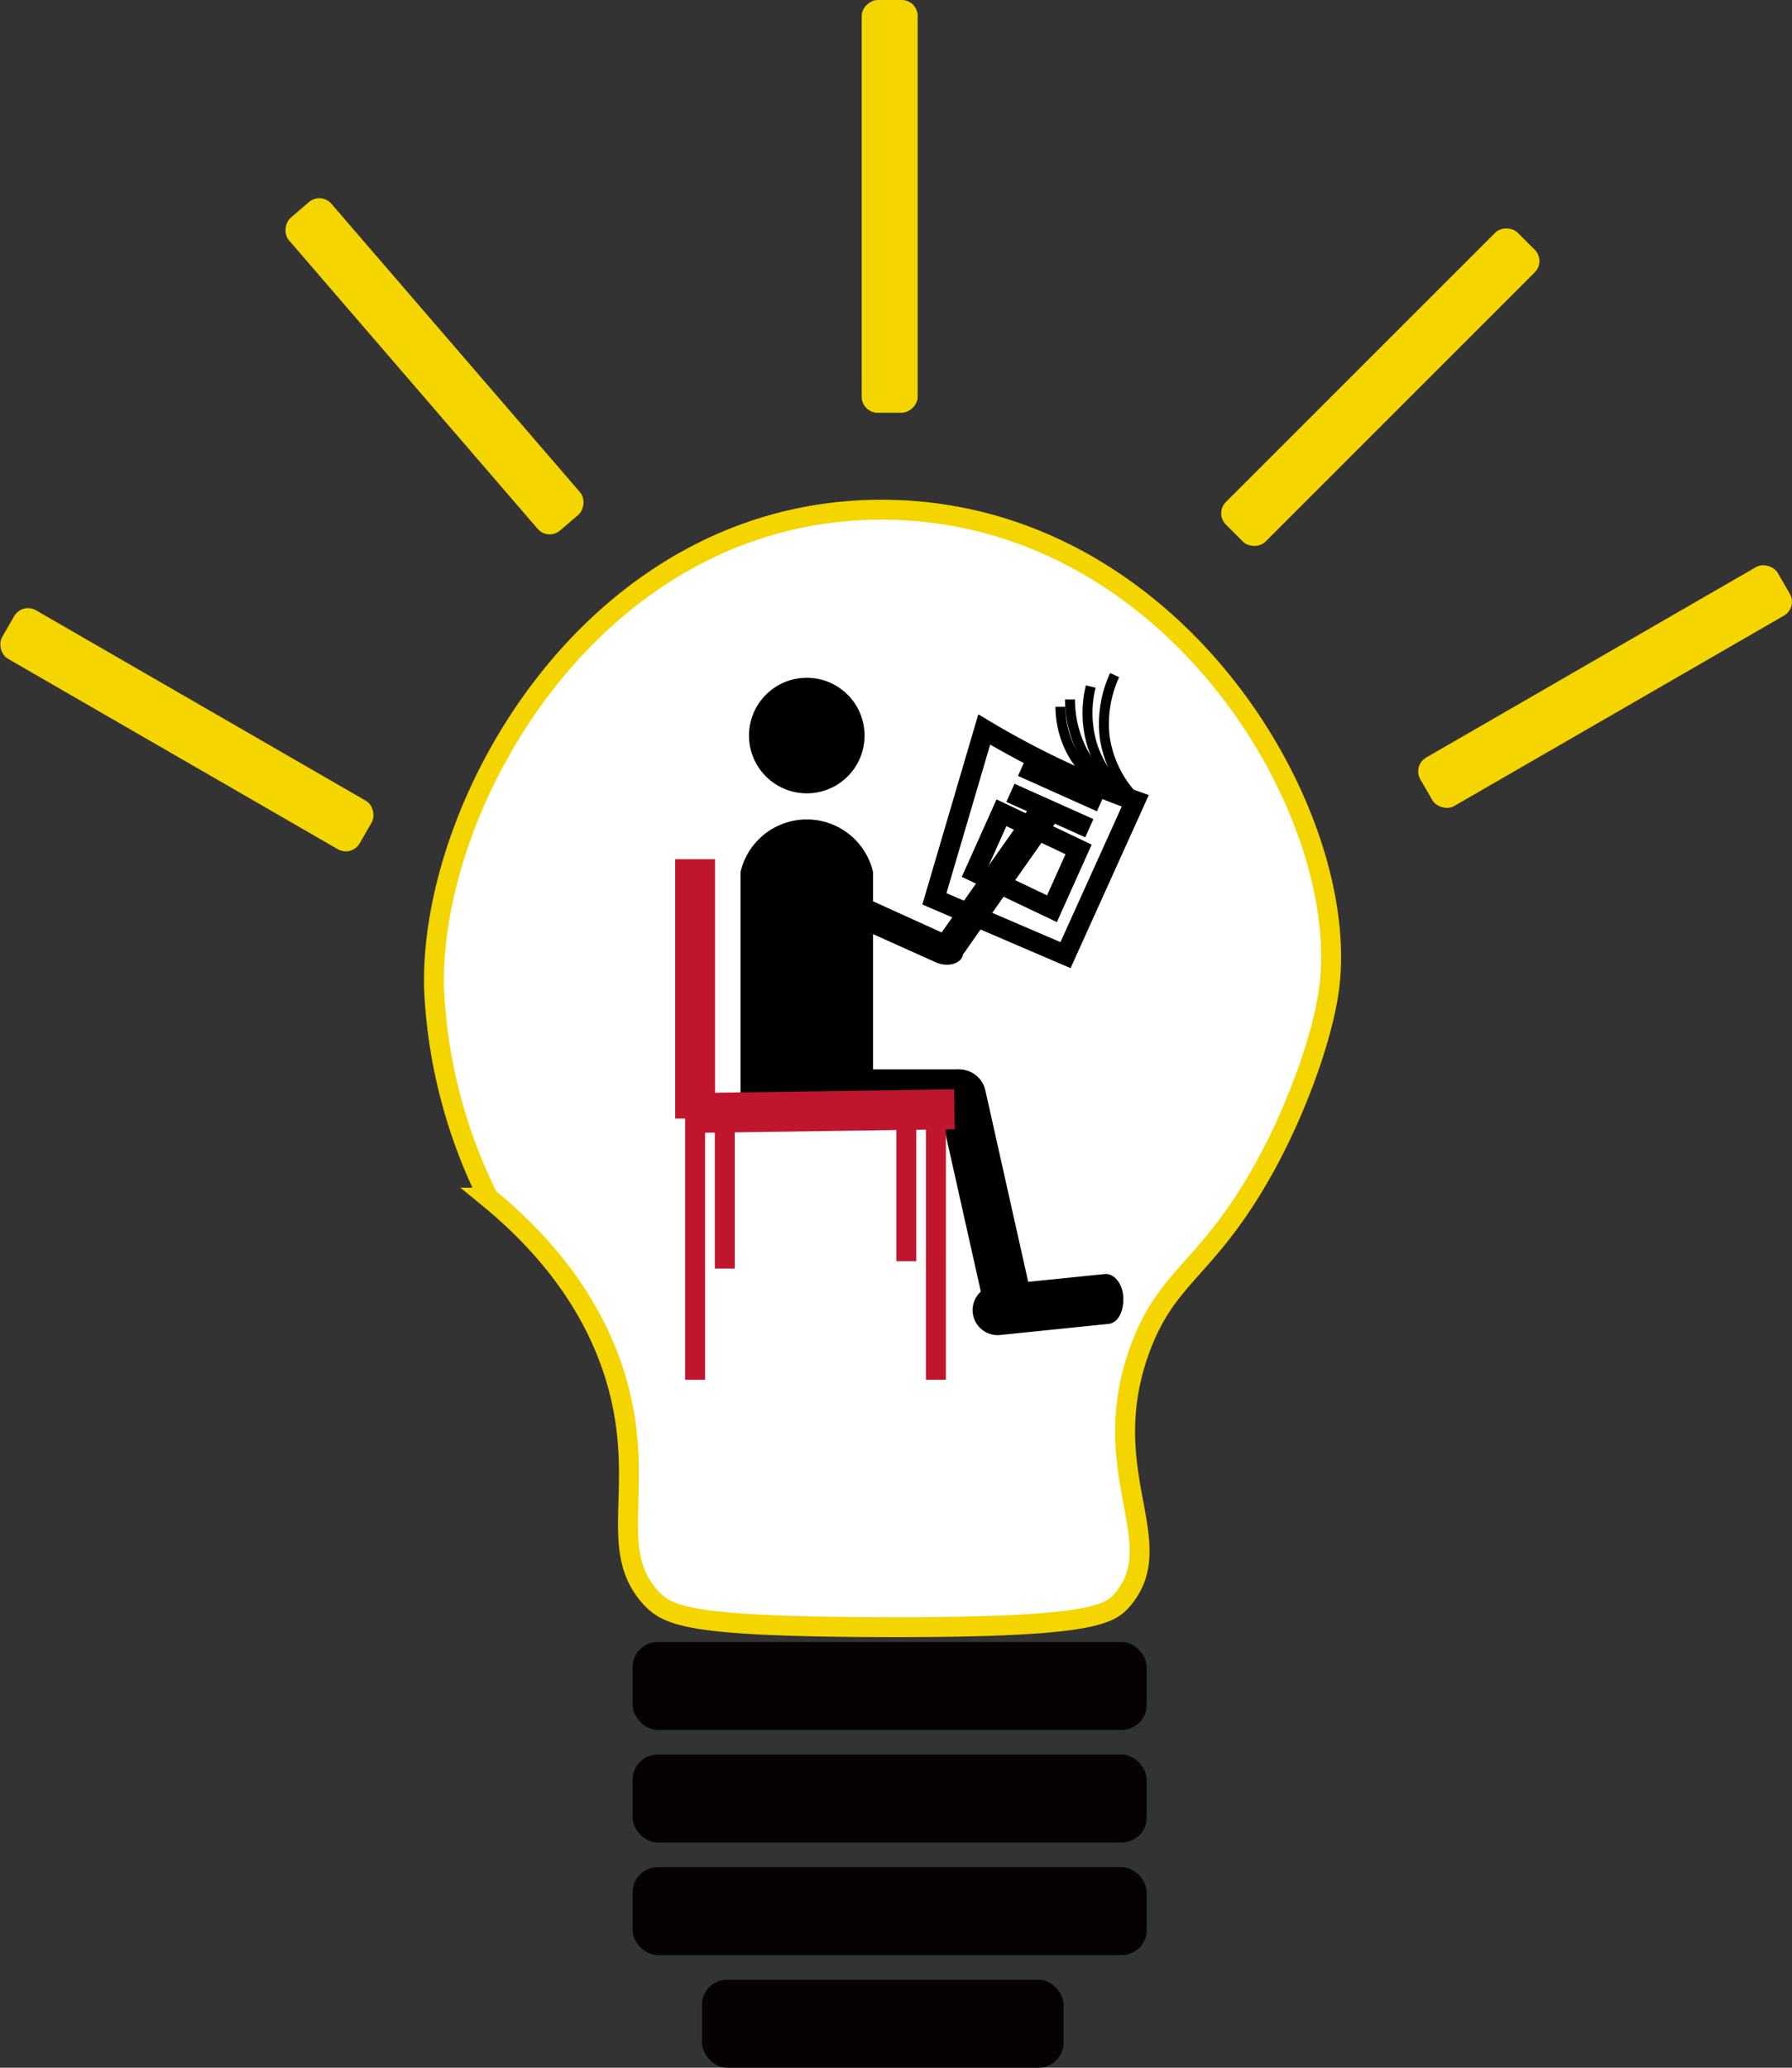 <svg id="Calque_1" data-name="Calque 1" xmlns="http://www.w3.org/2000/svg" viewBox="0 0 179.87 207.54"><rect x="0" y="0" width="179.87" height="207.54" fill="#333333" stroke="none"/><defs><style>.cls-1,.cls-5{fill:#fff;}.cls-1{stroke:#f4d500;}.cls-1,.cls-10,.cls-2,.cls-5,.cls-6,.cls-7,.cls-8,.cls-9{stroke-miterlimit:10;}.cls-1,.cls-2,.cls-5,.cls-7,.cls-9{stroke-width:2px;}.cls-2{fill:#f4f2f2;stroke:#050201;}.cls-3{fill:#050201;}.cls-4{fill:#f4d500;}.cls-5,.cls-6,.cls-7,.cls-8{stroke:#000;}.cls-10,.cls-7,.cls-8,.cls-9{fill:none;}.cls-10,.cls-9{stroke:#bf152d;}.cls-10{stroke-width:4px;}</style></defs><path class="cls-1" d="M685.13,412.91c-.6,4.45-2.91,11.21-6.08,17.16-6,11.18-10.16,11.23-13,19.25-4.31,12.24,3.26,19.17-1.68,24.9-1.31,1.52-3.38,2.81-24.69,2.72-18.55-.08-20.88-1.08-22.6-2.93-4.49-4.87-.53-11.07-3.34-21.34-2.47-9-8.52-15.17-13-18.84a52.25,52.25,0,0,1-5.44-20.92c-.53-18.75,16.14-48.11,44.89-48.13C669.55,364.77,687.5,395.27,685.13,412.91Z" transform="translate(-551.73 -313.62)"/><path class="cls-2" d="M695.37,494.52" transform="translate(-551.73 -313.62)"/><rect class="cls-3" x="63.5" y="164.81" width="51.6" height="8.83" rx="2.52"/><rect class="cls-4" x="620.31" y="331.53" width="41.43" height="5.62" rx="1.6" transform="translate(-245.04 661.74) rotate(-90)"/><rect class="cls-4" x="669.56" y="349.67" width="41.43" height="5.62" rx="1.6" transform="translate(-598.79 277.72) rotate(-45)"/><rect class="cls-4" x="549.77" y="384.06" width="41.43" height="5.62" rx="1.6" transform="translate(319.38 693.53) rotate(-150)"/><rect class="cls-4" x="574.62" y="347.58" width="41.43" height="5.62" rx="1.6" transform="translate(166.9 716.47) rotate(-130.76)"/><rect class="cls-4" x="692.12" y="379.72" width="41.43" height="5.62" rx="1.6" transform="translate(-647.49 94.05) rotate(-30)"/><rect class="cls-3" x="63.5" y="176.11" width="51.6" height="8.83" rx="2.52"/><rect class="cls-3" x="63.5" y="187.41" width="51.6" height="8.83" rx="2.52"/><rect class="cls-3" x="70.46" y="198.71" width="36.3" height="8.83" rx="2.52"/><path class="cls-5" d="M665.68,394l-7,15.49-13.16-5.65,5-17c2.07,1.24,4.37,2.5,6.9,3.72A86.38,86.38,0,0,0,665.68,394Z" transform="translate(-551.73 -313.62)"/><circle class="cls-6" cx="80.98" cy="73.83" r="5.3"/><path class="cls-6" d="M638.86,423.38h-12.3V401.2a6.33,6.33,0,0,1,12.3,0Z" transform="translate(-551.73 -313.62)"/><path class="cls-6" d="M647.66,425.31h-21v-3.86h21a2.12,2.12,0,0,1,2.17,1.45A2.18,2.18,0,0,1,647.66,425.31Z" transform="translate(-551.73 -313.62)"/><path class="cls-6" d="M645.94,409.79,632,403.52l.83-1.85L646.77,408c.73.31,1.18.9,1.13,1.34S647,410.19,645.94,409.79Z" transform="translate(-551.73 -313.62)"/><path class="cls-6" d="M646.67,407.48l8.8-12.51,1.65,1.16-8.79,12.51a1.63,1.63,0,0,1-1.53.86C646.26,409.33,646.09,408.39,646.67,407.48Z" transform="translate(-551.73 -313.62)"/><path class="cls-6" d="M650.15,423.19l4.58,20.47-3.76.84L646.38,424a2.12,2.12,0,0,1,.94-2.43A2.19,2.19,0,0,1,650.15,423.19Z" transform="translate(-551.73 -313.62)"/><path class="cls-6" d="M663,446l-10.93,1.12a2,2,0,1,1-.41-4L662.63,442c.57-.08,1.11.56,1.29,1.38C664.14,444.44,663.8,445.84,663,446Z" transform="translate(-551.73 -313.62)"/><line class="cls-7" x1="102.59" y1="76.97" x2="110.51" y2="80.52"/><line class="cls-7" x1="101.42" y1="79.58" x2="109.34" y2="83.13"/><polygon class="cls-7" points="105.59 91.21 97.85 87.53 100.52 81.58 108.26 85.26 105.59 91.21"/><path class="cls-8" d="M661.21,382.53a11.14,11.14,0,0,0,.19,6,10.78,10.78,0,0,0,3.3,4.81c.37.3.7.55.94.72" transform="translate(-551.73 -313.62)"/><path class="cls-8" d="M659.13,383.82a11.37,11.37,0,0,0,1.29,5.28A11,11,0,0,0,664,393c.35.24.65.42.88.55" transform="translate(-551.73 -313.62)"/><path class="cls-8" d="M658.17,384.56a9.68,9.68,0,0,0,1.41,5,9.25,9.25,0,0,0,3.75,3.3c.37.18.69.32.93.41" transform="translate(-551.73 -313.62)"/><path class="cls-8" d="M663.61,381.38a11.68,11.68,0,0,0-1,6.21,11.17,11.17,0,0,0,2.47,5.55c.31.39.61.7.82.92" transform="translate(-551.73 -313.62)"/><line class="cls-9" x1="69.77" y1="138.49" x2="69.77" y2="111.71"/><line class="cls-9" x1="93.94" y1="138.49" x2="93.94" y2="111.71"/><line class="cls-9" x1="90.97" y1="126.59" x2="90.97" y2="110.97"/><line class="cls-9" x1="72.75" y1="127.33" x2="72.75" y2="111.71"/><line class="cls-10" x1="69.77" y1="111.71" x2="95.8" y2="111.34"/><line class="cls-10" x1="69.77" y1="112.27" x2="69.77" y2="86.24"/></svg>